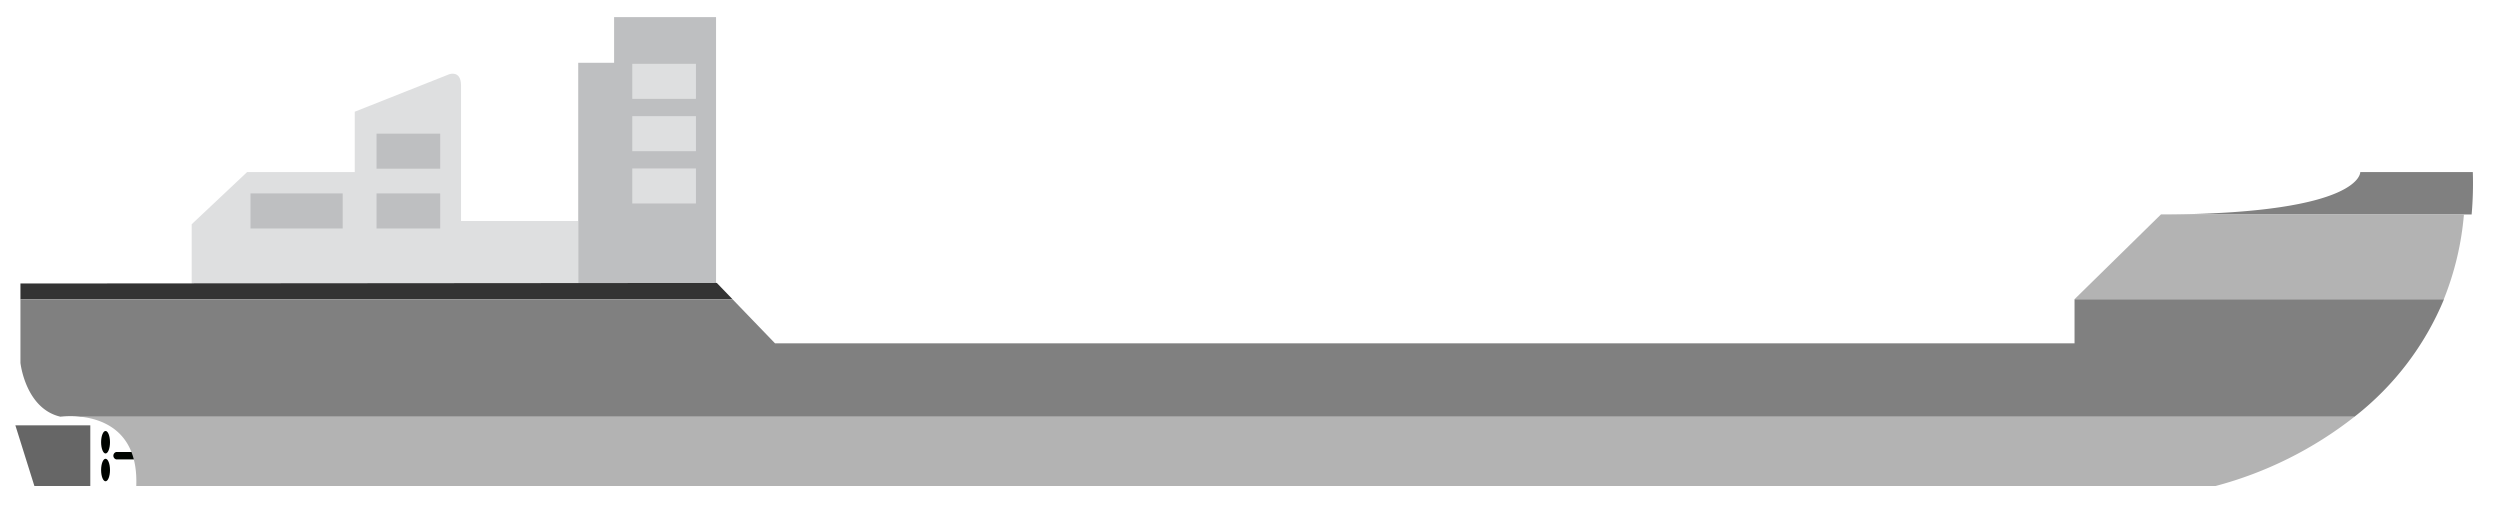 <svg width="653" height="132" xmlns="http://www.w3.org/2000/svg">
 <defs>
  <style>.cls-1{fill:#367bb5;}.cls-2{fill:#5fb760;}.cls-3{fill:#eeac57;}.cls-4{fill:#d4564e;}.cls-5{fill:#2cbeba;}.cls-6{fill:gray;}.cls-7{fill:#000400;}.cls-8{fill:#666;}.cls-9{fill:#dedfe0;}.cls-10{fill:#bebfc1;}.cls-11{fill:#b3b3b3;}.cls-12{fill:#333;}.cls-13{fill:#ccc;}</style>
 </defs>
 <title>Artboard 2</title>
 <g>
  <title>background</title>
  <rect fill="none" id="canvas_background" height="134" width="655" y="-1" x="-1"/>
 </g>
 <g>
  <title>Layer 1</title>
  <path id="svg_280" d="m645.89,44.94l-29.39,0s0.64,10.65 -50.05,11.08l79.14,0a92.16,92.16 0 0 0 0.31,-11.08l-0.01,0z" class="cls-6"/>
  <path id="svg_281" d="m28.73,115.51c0,1.62 -0.52,2.94 -1.16,2.94s-1.16,-1.32 -1.16,-2.94s0.52,-2.94 1.16,-2.94s1.16,1.32 1.16,2.94z" class="cls-7"/>
  <path id="svg_282" d="m28.73,122.77c0,1.62 -0.52,2.94 -1.16,2.94s-1.16,-1.31 -1.16,-2.94s0.52,-2.94 1.16,-2.94s1.16,1.31 1.16,2.94z" class="cls-7"/>
  <path id="svg_283" d="m36.25,120l-5.88,0a1,1 0 0 1 0,-1.94l5.87,0a1,1 0 0 1 0,1.94l0.01,0z" class="cls-7"/>
  <polygon id="svg_284" points="23.59,111.09 4.01,111.09 8.98,126.94 23.59,126.94 23.59,111.09 23.59,111.09 " class="cls-8"/>
  <path id="svg_285" d="m50.07,77.74l0,-19.17l14.48,-13.63l28.11,0l0,-15.76l24.71,-9.8s3,-1.07 3.05,2.84l0,35.5l30.58,0l0,20l-100.93,0.02z" class="cls-9"/>
  <polygon id="svg_286" points="151.03,77.74 151.03,16.4 160.4,16.4 160.4,4.47 187.03,4.47 187.03,77.74 151.03,77.74 151.03,77.74 " class="cls-10"/>
  <path id="svg_287" d="m35.59,126.94l543.13,0a100.26,100.26 0 0 0 36.28,-18.1l-594,0c6.06,0.65 15.16,4 14.59,18.1z" class="cls-11"/>
  <polygon id="svg_288" points="187.24,73.91 5.34,74.05 5.34,78.17 191.35,78.17 187.24,73.91 187.24,73.91 " class="cls-12"/>
  <path id="svg_289" d="m643.58,56l-79.13,0l-22.58,22.15l96.46,0a76.64,76.64 0 0 0 5.25,-22.15z" class="cls-11"/>
  <path id="svg_290" d="m638.33,78.17l-96.46,0l0,11.5l-339.44,0l-11.09,-11.5l-186,0l0,16.61s1.28,11.93 10.44,14.06a23.42,23.42 0 0 1 5.22,0l594,0a75.5,75.5 0 0 0 23.37,-30.67l-0.04,0z" class="cls-6"/>
  <polygon id="svg_291" points="114.98,44.06 98.35,44.06 98.35,34.91 114.98,34.91 114.98,44.06 114.98,44.06 " class="cls-10"/>
  <polygon id="svg_292" points="181.78,25.82 165.15,25.82 165.15,16.67 181.78,16.67 181.78,25.82 181.78,25.82 " class="cls-9"/>
  <polygon id="svg_293" points="181.78,39.49 165.15,39.49 165.15,30.34 181.78,30.34 181.78,39.49 181.78,39.49 " class="cls-9"/>
  <polygon id="svg_294" points="181.78,53.15 165.15,53.15 165.15,44 181.78,44 181.78,53.15 181.78,53.15 " class="cls-9"/>
  <polygon id="svg_295" points="114.98,59.68 98.35,59.68 98.35,50.52 114.98,50.52 114.98,59.68 114.98,59.68 " class="cls-10"/>
  <polygon id="svg_296" points="89.51,59.68 65.43,59.68 65.43,50.52 89.51,50.52 89.51,59.68 89.51,59.68 " class="cls-10"/>
 </g>
</svg>